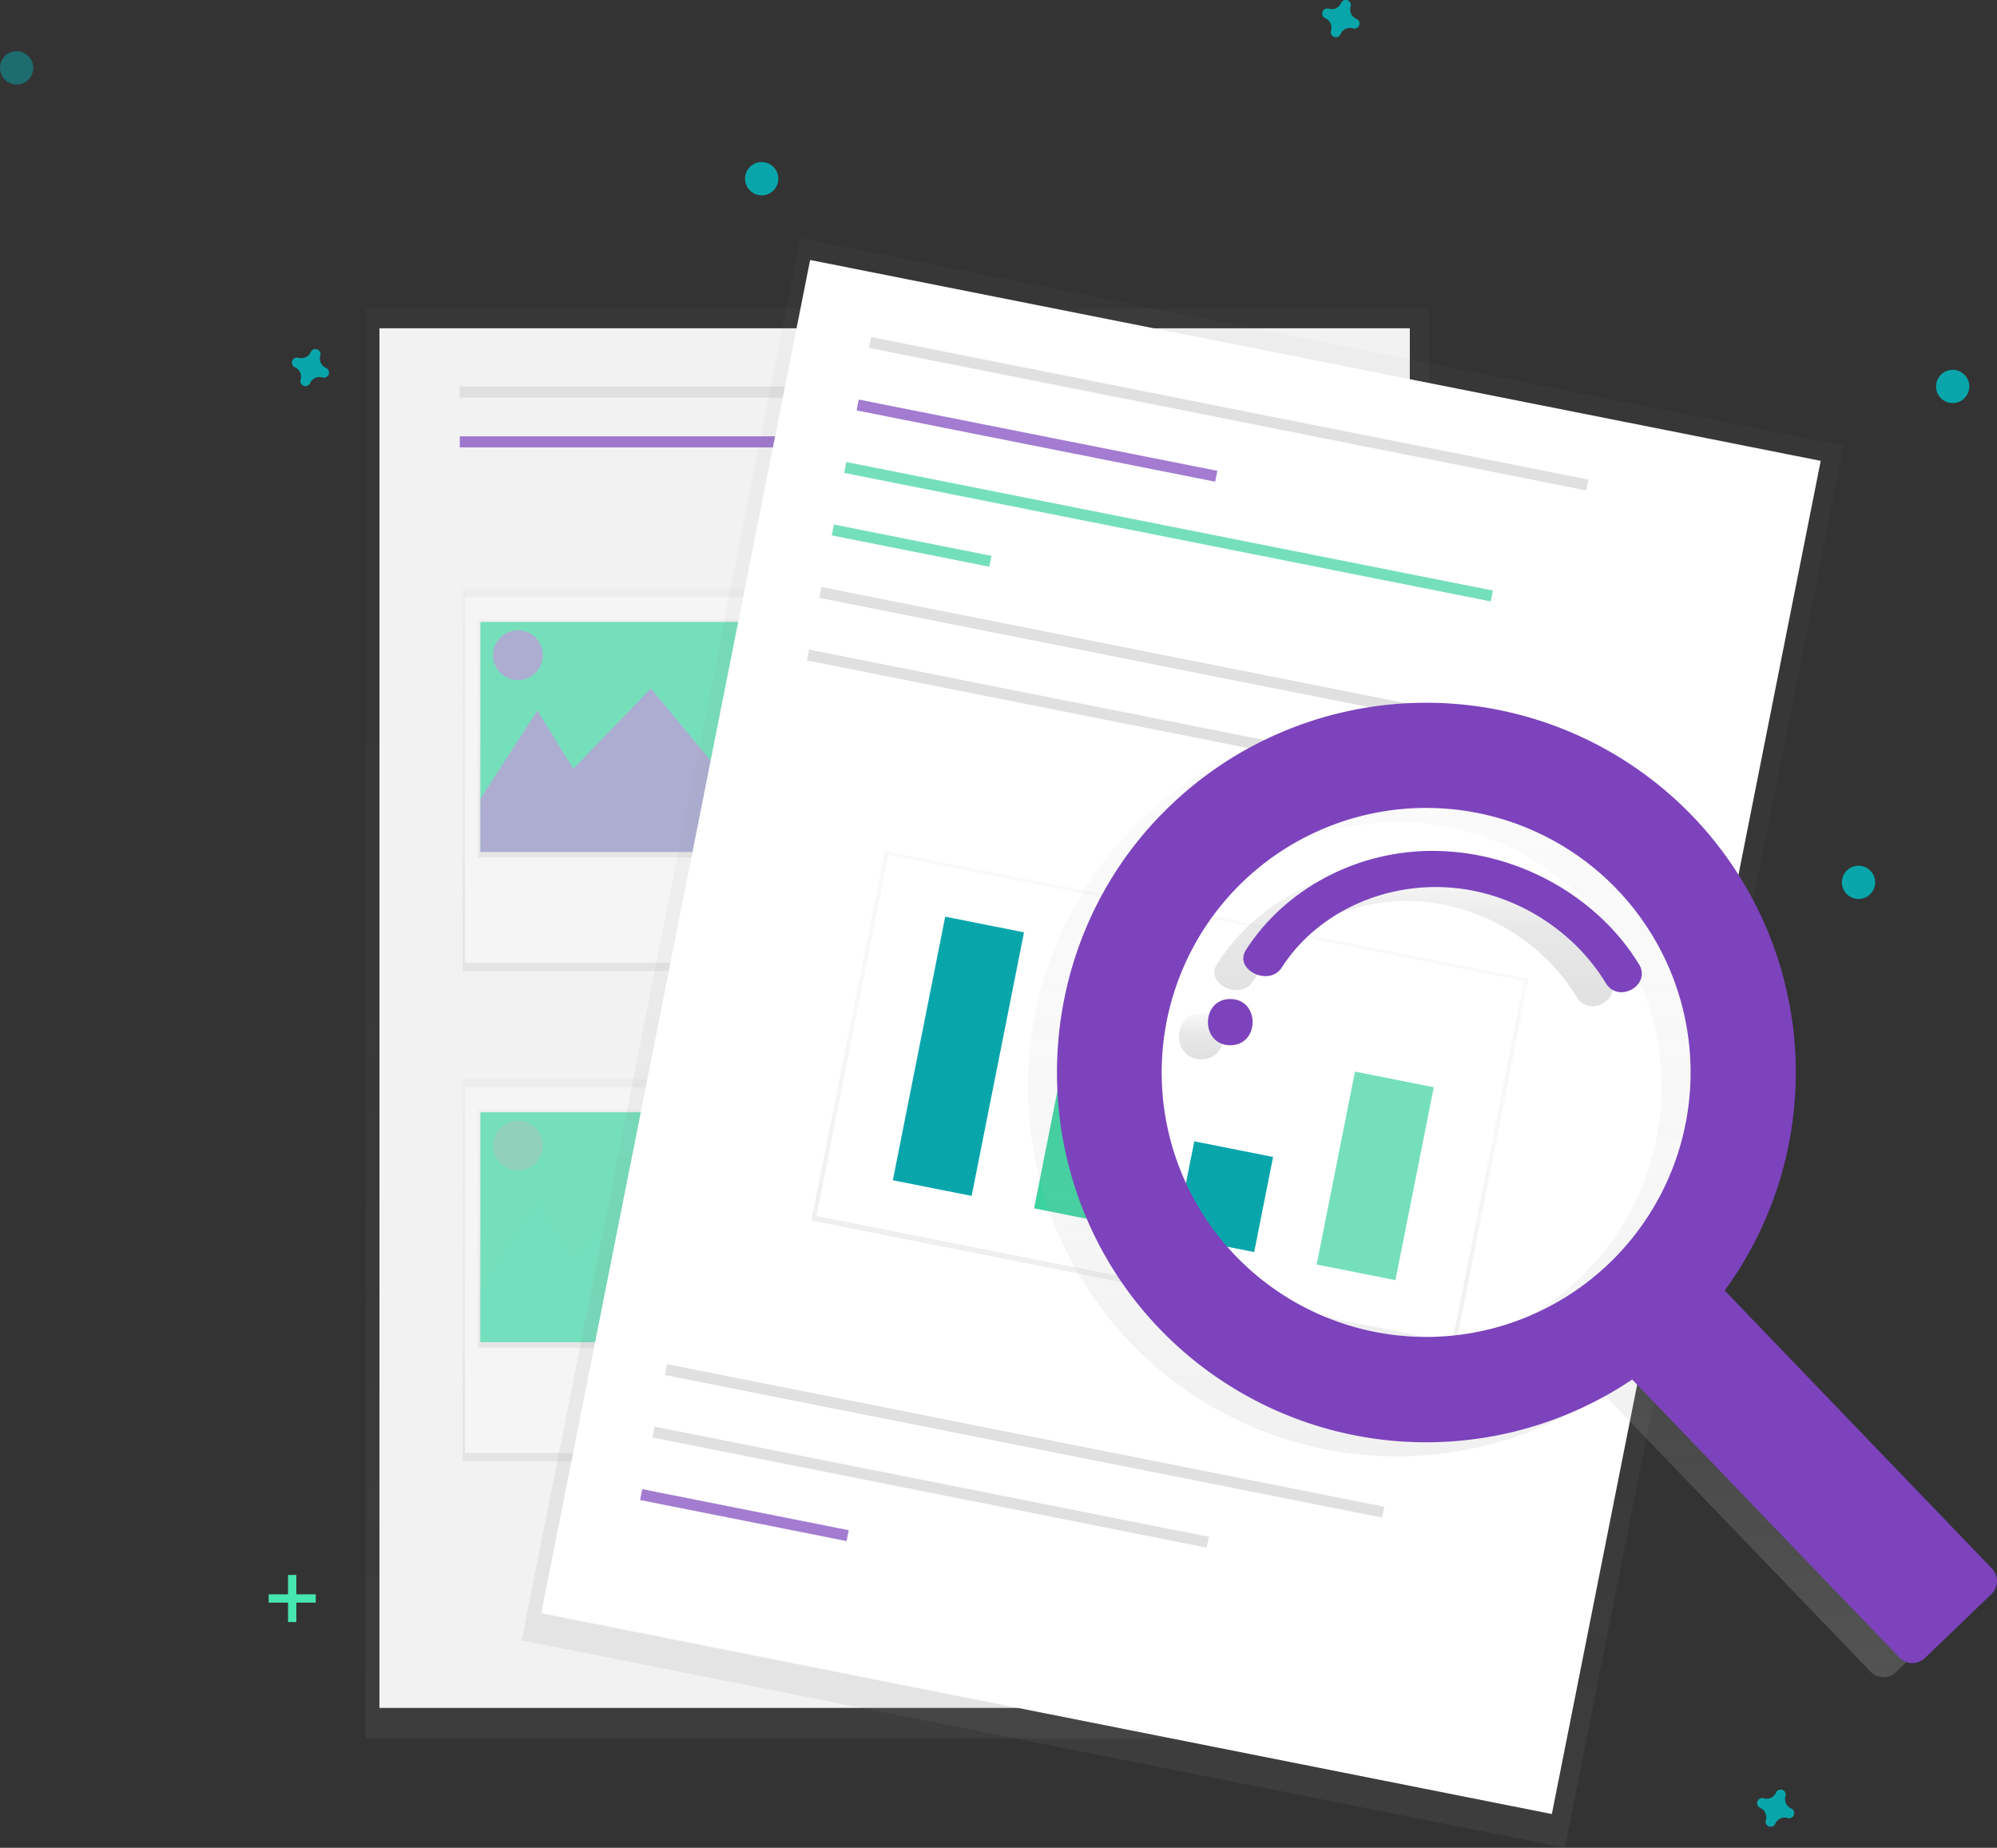 <?xml version="1.0" encoding="UTF-8" standalone="no"?>
<svg
   xmlns:dc="http://purl.org/dc/elements/1.1/"
   xmlns:cc="http://creativecommons.org/ns#"
   xmlns:rdf="http://www.w3.org/1999/02/22-rdf-syntax-ns#"
   xmlns:svg="http://www.w3.org/2000/svg"
   xmlns="http://www.w3.org/2000/svg"
   xmlns:xlink="http://www.w3.org/1999/xlink"
   xmlns:sodipodi="http://sodipodi.sourceforge.net/DTD/sodipodi-0.dtd"
   xmlns:inkscape="http://www.inkscape.org/namespaces/inkscape"
   id="9a5c15f4-7944-40bc-b8da-d63b7d478a28"
   data-name="Layer 1"
   width="842"
   height="778.92"
   viewBox="0 0 842 778.92"
   version="1.1"
   sodipodi:docname="empty-search.svg"
   inkscape:version="0.92.3 (2405546, 2018-03-11)">
  <rect x="0" y="0" width="842" height="778.92" fill="#333333" stroke="none"/>
  <sodipodi:namedview
     pagecolor="#ffffff"
     bordercolor="#666666"
     borderopacity="1"
     objecttolerance="10"
     gridtolerance="10"
     guidetolerance="10"
     inkscape:pageopacity="0"
     inkscape:pageshadow="2"
     inkscape:window-width="1440"
     inkscape:window-height="858"
     id="namedview165"
     showgrid="false"
     inkscape:zoom="0.83039936"
     inkscape:cx="421"
     inkscape:cy="318.64229"
     inkscape:window-x="-11"
     inkscape:window-y="-11"
     inkscape:window-maximized="1"
     inkscape:current-layer="9a5c15f4-7944-40bc-b8da-d63b7d478a28" />
  <defs
     id="defs34">
    <linearGradient
       id="a91ba363-77be-43f7-9cf6-91c4a3880d9c"
       x1="378.37"
       y1="732.81"
       x2="378.37"
       y2="130.21"
       gradientUnits="userSpaceOnUse">
      <stop
         offset="0"
         stop-color="gray"
         stop-opacity="0.25"
         id="stop2" />
      <stop
         offset="0.54"
         stop-color="gray"
         stop-opacity="0.12"
         id="stop4" />
      <stop
         offset="1"
         stop-color="gray"
         stop-opacity="0.1"
         id="stop6" />
    </linearGradient>
    <linearGradient
       id="d1e6aa0e-d79d-4f6f-afbb-c37e9ed80ff9"
       x1="274.44"
       y1="409.32"
       x2="274.44"
       y2="248.16"
       xlink:href="#a91ba363-77be-43f7-9cf6-91c4a3880d9c" />
    <linearGradient
       id="a279b039-1afd-4281-8292-ccd5c8c9b734"
       x1="274.44"
       y1="361.44"
       x2="274.44"
       y2="261.01"
       xlink:href="#a91ba363-77be-43f7-9cf6-91c4a3880d9c" />
    <clipPath
       id="42e7b1d1-2be2-47b0-aacb-a853df270819"
       transform="translate(-179 -60.54)">
      <rect
         id="cf34cfb5-9399-4bae-9cea-d47bbef6cb3a"
         data-name="&lt;Rectangle&gt;"
         x="381.54"
         y="322.72"
         width="143.79"
         height="96.93"
         fill="#fff" />
    </clipPath>
    <linearGradient
       id="972637f2-71db-4198-9c75-a0854a7fe249"
       x1="274.44"
       y1="616.03"
       x2="274.44"
       y2="454.87"
       xlink:href="#a91ba363-77be-43f7-9cf6-91c4a3880d9c" />
    <linearGradient
       id="6c85befd-f960-412c-83e0-663d4b13bf85"
       x1="274.44"
       y1="568.15"
       x2="274.44"
       y2="467.72"
       xlink:href="#a91ba363-77be-43f7-9cf6-91c4a3880d9c" />
    <clipPath
       id="f66b8fac-771d-49bf-85c7-4ce29a79f723"
       transform="translate(-179 -60.54)">
      <rect
         id="7439734d-5f7c-428f-88ce-e68b86a45c07"
         data-name="&lt;Rectangle&gt;"
         x="381.54"
         y="529.42"
         width="143.79"
         height="96.93"
         fill="#fff" />
    </clipPath>
    <linearGradient
       id="598f8edf-c762-4b18-b52d-250fc678075a"
       x1="688.76"
       y1="765.86"
       x2="688.76"
       y2="163.26"
       gradientTransform="translate(1142.22 -188.53) rotate(90)"
       xlink:href="#a91ba363-77be-43f7-9cf6-91c4a3880d9c" />
    <linearGradient
       id="013b841e-9a42-49b8-8a36-6db9ed002b72"
       x1="688.18"
       y1="568.49"
       x2="688.18"
       y2="409.67"
       gradientTransform="translate(1161.39 -164.01) rotate(90)"
       xlink:href="#a91ba363-77be-43f7-9cf6-91c4a3880d9c" />
    <linearGradient
       id="f8cab3c1-d868-48bc-b87d-cd2075ddc26a"
       x1="810.6"
       y1="767.54"
       x2="810.6"
       y2="362.71"
       gradientUnits="userSpaceOnUse">
      <stop
         offset="0"
         stop-color="#b3b3b3"
         stop-opacity="0.25"
         id="stop19" />
      <stop
         offset="0.54"
         stop-color="#b3b3b3"
         stop-opacity="0.1"
         id="stop21" />
      <stop
         offset="1"
         stop-color="#b3b3b3"
         stop-opacity="0.05"
         id="stop23" />
    </linearGradient>
    <linearGradient
       id="043d467e-585e-47c7-bb2c-06dd6f5be04b"
       x1="685.49"
       y1="507.08"
       x2="685.49"
       y2="487.6"
       gradientUnits="userSpaceOnUse">
      <stop
         offset="0"
         stop-opacity="0.12"
         id="stop26" />
      <stop
         offset="0.55"
         stop-opacity="0.09"
         id="stop28" />
      <stop
         offset="1"
         stop-opacity="0.02"
         id="stop30" />
    </linearGradient>
    <linearGradient
       id="be08032f-102d-431e-9b5f-1e4ebfc8159b"
       x1="774.99"
       y1="484.73"
       x2="774.99"
       y2="425.15"
       xlink:href="#043d467e-585e-47c7-bb2c-06dd6f5be04b" />
  </defs>
  <title
     id="title36">file searching</title>
  <g
     opacity="0.5"
     id="g40">
    <rect
       x="154.15"
       y="130.21"
       width="448.44"
       height="602.6"
       fill="url(#a91ba363-77be-43f7-9cf6-91c4a3880d9c)"
       id="rect38" />
  </g>
  <rect
     x="159.99"
     y="138.39"
     width="434.43"
     height="581.58"
     fill="#f2f2f2"
     id="rect42" />
  <rect
     x="193.86"
     y="162.91"
     width="149.48"
     height="4.67"
     fill="#e0e0e0"
     id="rect44" />
  <rect
     x="193.86"
     y="183.93"
     width="149.48"
     height="4.67"
     fill="#ff63f0"
     opacity="0.7"
     id="rect46"
     style="fill:#7c43bd;fill-opacity:1" />
  <rect
     x="365.53"
     y="162.91"
     width="149.48"
     height="4.67"
     fill="#e0e0e0"
     id="rect48" />
  <rect
     x="388.88"
     y="296.05"
     width="149.48"
     height="4.67"
     fill="#e0e0e0"
     id="rect50" />
  <rect
     x="392.39"
     y="308.89"
     width="149.48"
     height="4.67"
     fill="#e0e0e0"
     id="rect52" />
  <rect
     x="399.4"
     y="321.74"
     width="149.48"
     height="4.67"
     fill="#e0e0e0"
     id="rect54" />
  <rect
     x="388.88"
     y="502.75"
     width="149.48"
     height="4.67"
     fill="#e0e0e0"
     id="rect56" />
  <rect
     x="392.39"
     y="515.6"
     width="149.48"
     height="4.67"
     fill="#e0e0e0"
     id="rect58" />
  <rect
     x="399.4"
     y="528.44"
     width="149.48"
     height="4.67"
     fill="#e0e0e0"
     id="rect60" />
  <g
     opacity="0.5"
     id="g64">
    <rect
       x="195.03"
       y="248.16"
       width="158.82"
       height="161.16"
       fill="url(#d1e6aa0e-d79d-4f6f-afbb-c37e9ed80ff9)"
       id="rect62" />
  </g>
  <rect
     x="196.03"
     y="251.67"
     width="156.32"
     height="154.15"
     fill="#f5f5f5"
     id="rect66" />
  <g
     opacity="0.5"
     id="g70">
    <rect
       x="201.54"
       y="261.01"
       width="145.8"
       height="100.43"
       fill="url(#a279b039-1afd-4281-8292-ccd5c8c9b734)"
       id="rect68" />
  </g>
  <rect
     id="e1f34465-d008-41db-868b-e00503fb87b3"
     data-name="&lt;Rectangle&gt;"
     x="202.54"
     y="262.18"
     width="143.79"
     height="96.93"
     fill="#fff"
     style="fill:#75dfbc;fill-opacity:1" />
  <g
     clip-path="url(#42e7b1d1-2be2-47b0-aacb-a853df270819)"
     id="g77">
    <polygon
       points="190.35 355.61 226.56 299.55 241.74 324.07 274.44 290.21 302.47 324.07 326.99 273.86 390.05 374.29 185.68 367.28 190.35 355.61"
       fill="#ff63f0"
       opacity="0.4"
       id="polygon73" />
    <circle
       cx="218.38"
       cy="276.19"
       r="10.51"
       fill="#ff63f0"
       opacity="0.4"
       id="circle75" />
  </g>
  <g
     opacity="0.5"
     id="g81">
    <rect
       x="195.03"
       y="454.87"
       width="158.82"
       height="161.16"
       fill="url(#972637f2-71db-4198-9c75-a0854a7fe249)"
       id="rect79" />
  </g>
  <rect
     x="196.03"
     y="458.37"
     width="156.32"
     height="154.15"
     fill="#f5f5f5"
     id="rect83" />
  <g
     opacity="0.5"
     id="g87">
    <rect
       x="201.54"
       y="467.72"
       width="145.8"
       height="100.43"
       fill="url(#6c85befd-f960-412c-83e0-663d4b13bf85)"
       id="rect85" />
  </g>
  <rect
     id="c95ac4f6-be4d-44a3-92c2-5c8066e2b531"
     data-name="&lt;Rectangle&gt;"
     x="202.54"
     y="468.88"
     width="143.79"
     height="96.93"
     fill="#fff"
     style="fill:#75dfbc;fill-opacity:1" />
  <g
     clip-path="url(#f66b8fac-771d-49bf-85c7-4ce29a79f723)"
     id="g94">
    <polygon
       points="190.35 562.31 226.56 506.25 241.74 530.78 274.44 496.91 302.47 530.78 326.99 480.56 390.05 580.99 185.68 573.99 190.35 562.31"
       fill="#bdbdbd"
       opacity="0.4"
       id="polygon90"
       style="fill:#75dfbc;fill-opacity:1" />
    <circle
       cx="218.38"
       cy="482.9"
       r="10.51"
       fill="#bdbdbd"
       opacity="0.4"
       id="circle92" />
  </g>
  <g
     opacity="0.5"
     id="g98">
    <rect
       x="376.36"
       y="276.01"
       width="602.6"
       height="448.44"
       transform="translate(-124.09 1006.82) rotate(-78.76)"
       fill="url(#598f8edf-c762-4b18-b52d-250fc678075a)"
       id="rect96" />
  </g>
  <rect
     x="386.18"
     y="280.49"
     width="581.58"
     height="434.43"
     transform="translate(-122.17 1004.12) rotate(-78.76)"
     fill="#fff"
     id="rect100" />
  <rect
     x="542.89"
     y="232.65"
     width="308.31"
     height="4.67"
     transform="translate(-119.81 -191.93) rotate(11.24)"
     fill="#e0e0e0"
     id="rect102" />
  <rect
     x="456.83"
     y="665.62"
     width="308.31"
     height="4.67"
     transform="translate(-37.05 -166.84) rotate(11.24)"
     fill="#e0e0e0"
     id="rect104" />
  <rect
     x="452.26"
     y="685.13"
     width="238.24"
     height="4.67"
     transform="translate(-34.01 -158.75) rotate(11.24)"
     fill="#e0e0e0"
     id="rect106" />
  <rect
     x="448.46"
     y="696.91"
     width="88.75"
     height="4.67"
     transform="translate(-33.22 -143.21) rotate(11.24)"
     fill="#ff63f0"
     opacity="0.7"
     id="rect108"
     style="fill:#7c43bd;fill-opacity:1" />
  <rect
     x="539.13"
     y="243.97"
     width="154.15"
     height="4.67"
     transform="translate(-119.16 -175.95) rotate(11.24)"
     fill="#ff63f0"
     opacity="0.7"
     id="rect110"
     style="fill:#7c43bd;fill-opacity:1" />
  <rect
     x="532.71"
     y="282.38"
     width="277.94"
     height="4.67"
     transform="translate(-110.6 -186.03) rotate(11.24)"
     fill="#e0e0e0"
     id="rect112"
     style="fill:#75dfbc;fill-opacity:1" />
  <rect
     x="529.49"
     y="288.24"
     width="67.73"
     height="4.67"
     transform="translate(-111.54 -164.8) rotate(11.24)"
     fill="#3ad29f"
     opacity="0.7"
     id="rect114" />
  <rect
     x="521.95"
     y="338.03"
     width="308.31"
     height="4.67"
     transform="translate(-99.67 -185.82) rotate(11.24)"
     fill="#e0e0e0"
     id="rect116" />
  <g
     opacity="0.5"
     id="g120">
    <rect
       x="592.89"
       y="385.78"
       width="158.82"
       height="276.77"
       transform="translate(-151.88 1020.84) rotate(-78.76)"
       fill="url(#013b841e-9a42-49b8-8a36-6db9ed002b72)"
       id="rect118" />
  </g>
  <rect
     x="535.78"
     y="445.94"
     width="273.27"
     height="155.32"
     transform="translate(-64.02 -181.59) rotate(11.24)"
     fill="#fff"
     id="rect122" />
  <rect
     x="516.71"
     y="364.38"
     width="308.31"
     height="4.67"
     transform="translate(-94.63 -184.29) rotate(11.24)"
     fill="#e0e0e0"
     id="rect124" />
  <rect
     x="566.14"
     y="449.2"
     width="33.87"
     height="113.28"
     transform="translate(-69.19 -164.51) rotate(11.24)"
     fill="#ff63f0"
     id="rect126"
     style="fill:#08a6ab;fill-opacity:1" />
  <rect
     x="622.06"
     y="498.05"
     width="33.87"
     height="75.91"
     transform="translate(-62.24 -174.83) rotate(11.24)"
     fill="#3ad29f"
     id="rect128" />
  <rect
     x="678.21"
     y="544.59"
     width="33.87"
     height="40.87"
     transform="translate(-55.5 -185.22) rotate(11.24)"
     fill="#f55f44"
     id="rect130"
     style="fill:#08a6ab;fill-opacity:1" />
  <rect
     x="741.87"
     y="514.79"
     width="33.87"
     height="82.92"
     transform="translate(-55.99 -197.8) rotate(11.24)"
     fill="#fdd835"
     id="rect132"
     style="fill:#75dfbc;fill-opacity:1" />
  <path
     d="M880.45,410.55a155.89,155.89,0,0,0-223.11-1.68c-59,59.48-60,156.33-2.29,217.07A155.89,155.89,0,0,0,854.95,648L967.64,765.21a7.59,7.59,0,0,0,10.73.21l28.08-27a7.59,7.59,0,0,0,.21-10.73L894,610.49A155.9,155.9,0,0,0,880.45,410.55ZM845.35,599a111.5,111.5,0,1,1,3.1-157.66A111.5,111.5,0,0,1,845.35,599Z"
     transform="translate(-179 -60.54)"
     fill="url(#f8cab3c1-d868-48bc-b87d-cd2075ddc26a)"
     id="path134" />
  <path
     d="M685.49,487.6c-12.54,0-12.56,19.49,0,19.49S698.05,487.6,685.49,487.6Z"
     transform="translate(-179 -60.54)"
     fill="url(#043d467e-585e-47c7-bb2c-06dd6f5be04b)"
     id="path136" />
  <path
     d="M772.9,425.17c-33.75-.76-64.46,16.17-80.79,41.73-5.33,8.34,9.8,15.71,15.1,7.41,13.52-21.16,39.21-34.6,67-33.9,29.12.73,55.62,17.39,69.65,40.51,5.32,8.77,19.27.8,14-7.92C840.8,445,807.76,426,772.9,425.17Z"
     transform="translate(-179 -60.54)"
     fill="url(#be08032f-102d-431e-9b5f-1e4ebfc8159b)"
     id="path138" />
  <path
     d="M892.68,404.63a155.89,155.89,0,0,0-223.11-1.68c-59,59.48-60,156.33-2.29,217.07a155.89,155.89,0,0,0,199.9,22.05L979.86,759.29a7.59,7.59,0,0,0,10.73.21l28.08-27a7.59,7.59,0,0,0,.21-10.73L906.19,604.56A155.9,155.9,0,0,0,892.68,404.63ZM857.58,593a111.5,111.5,0,1,1,3.1-157.66A111.5,111.5,0,0,1,857.58,593Z"
     transform="translate(-179 -60.54)"
     fill="#ff63f0"
     id="path140"
     style="fill:#7c43bd;fill-opacity:1" />
  <path
     d="M697.72,481.67c-12.54,0-12.56,19.49,0,19.49S710.28,481.67,697.72,481.67Z"
     transform="translate(-179 -60.54)"
     fill="#ff63f0"
     id="path142"
     style="fill:#7c43bd;fill-opacity:1" />
  <path
     d="M785.13,419.25c-33.75-.76-64.46,16.17-80.79,41.73-5.33,8.34,9.8,15.71,15.1,7.41,13.52-21.16,39.21-34.6,67-33.9,29.12.73,55.62,17.39,69.65,40.51,5.32,8.77,19.27.8,14-7.92C853,439,820,420,785.13,419.25Z"
     transform="translate(-179 -60.54)"
     fill="#ff63f0"
     id="path144"
     style="fill:#7c43bd;fill-opacity:1" />
  <rect
     x="121.45"
     y="663.91"
     width="3.5"
     height="19.85"
     fill="#47e6b1"
     id="rect146" />
  <rect
     x="300.45"
     y="724.45"
     width="3.5"
     height="19.85"
     transform="translate(857.58 371.63) rotate(90)"
     fill="#47e6b1"
     id="rect148" />
  <path
     d="M750.87,68.49a4.29,4.29,0,0,1-2.39-5.19,2.06,2.06,0,0,0,.09-.48h0a2.15,2.15,0,0,0-3.87-1.43h0a2.06,2.06,0,0,0-.24.42,4.29,4.29,0,0,1-5.19,2.39,2.06,2.06,0,0,0-.48-.09h0A2.15,2.15,0,0,0,737.38,68h0a2.06,2.06,0,0,0,.42.24,4.29,4.29,0,0,1,2.39,5.19,2.06,2.06,0,0,0-.09.48h0A2.15,2.15,0,0,0,744,75.32h0a2.06,2.06,0,0,0,.24-.42,4.29,4.29,0,0,1,5.19-2.39,2.06,2.06,0,0,0,.48.09h0a2.15,2.15,0,0,0,1.43-3.87h0A2.06,2.06,0,0,0,750.87,68.49Z"
     transform="translate(-179 -60.54)"
     fill="#4d8af0"
     id="path150"
     style="fill:#08a6ab;fill-opacity:1" />
  <path
     d="M316.44,215.64a4.29,4.29,0,0,1-2.39-5.19,2.06,2.06,0,0,0,.09-.48h0a2.15,2.15,0,0,0-3.87-1.43h0a2.06,2.06,0,0,0-.24.42,4.29,4.29,0,0,1-5.19,2.39,2.06,2.06,0,0,0-.48-.09h0a2.15,2.15,0,0,0-1.43,3.87h0a2.06,2.06,0,0,0,.42.24,4.29,4.29,0,0,1,2.39,5.19,2.06,2.06,0,0,0-.09.48h0a2.15,2.15,0,0,0,3.87,1.43h0a2.06,2.06,0,0,0,.24-.42,4.29,4.29,0,0,1,5.19-2.39,2.06,2.06,0,0,0,.48.09h0a2.15,2.15,0,0,0,1.43-3.87h0A2.06,2.06,0,0,0,316.44,215.64Z"
     transform="translate(-179 -60.54)"
     fill="#fdd835"
     id="path152"
     style="fill:#08a6ab;fill-opacity:1" />
  <path
     d="M934.22,822.9a4.29,4.29,0,0,1-2.39-5.19,2.06,2.06,0,0,0,.09-.48h0a2.15,2.15,0,0,0-3.87-1.43h0a2.06,2.06,0,0,0-.24.42,4.29,4.29,0,0,1-5.19,2.39,2.06,2.06,0,0,0-.48-.09h0a2.15,2.15,0,0,0-1.43,3.87h0a2.06,2.06,0,0,0,.42.24,4.29,4.29,0,0,1,2.39,5.19,2.06,2.06,0,0,0-.09.48h0a2.15,2.15,0,0,0,3.87,1.43h0a2.06,2.06,0,0,0,.24-.42,4.29,4.29,0,0,1,5.19-2.39,2.06,2.06,0,0,0,.48.09h0a2.15,2.15,0,0,0,1.43-3.87h0A2.06,2.06,0,0,0,934.22,822.9Z"
     transform="translate(-179 -60.54)"
     fill="#fdd835"
     id="path154"
     style="fill:#08a6ab;fill-opacity:1" />
  <circle
     cx="321.15"
     cy="75.33"
     r="7.01"
     fill="#f55f44"
     id="circle156"
     style="fill:#08a6ab;fill-opacity:1" />
  <circle
     cx="823.31"
     cy="162.91"
     r="7.01"
     fill="#f55f44"
     id="circle158"
     style="fill:#08a6ab;fill-opacity:1" />
  <circle
     cx="783.61"
     cy="371.95"
     r="7.01"
     fill="#4d8af0"
     id="circle160"
     style="fill:#08a6ab;fill-opacity:1" />
  <circle
     cx="7.01"
     cy="28.61"
     r="7.01"
     fill="#47e6b1"
     opacity="0.5"
     id="circle162"
     style="fill:#08a6ab;fill-opacity:1" />
</svg>
